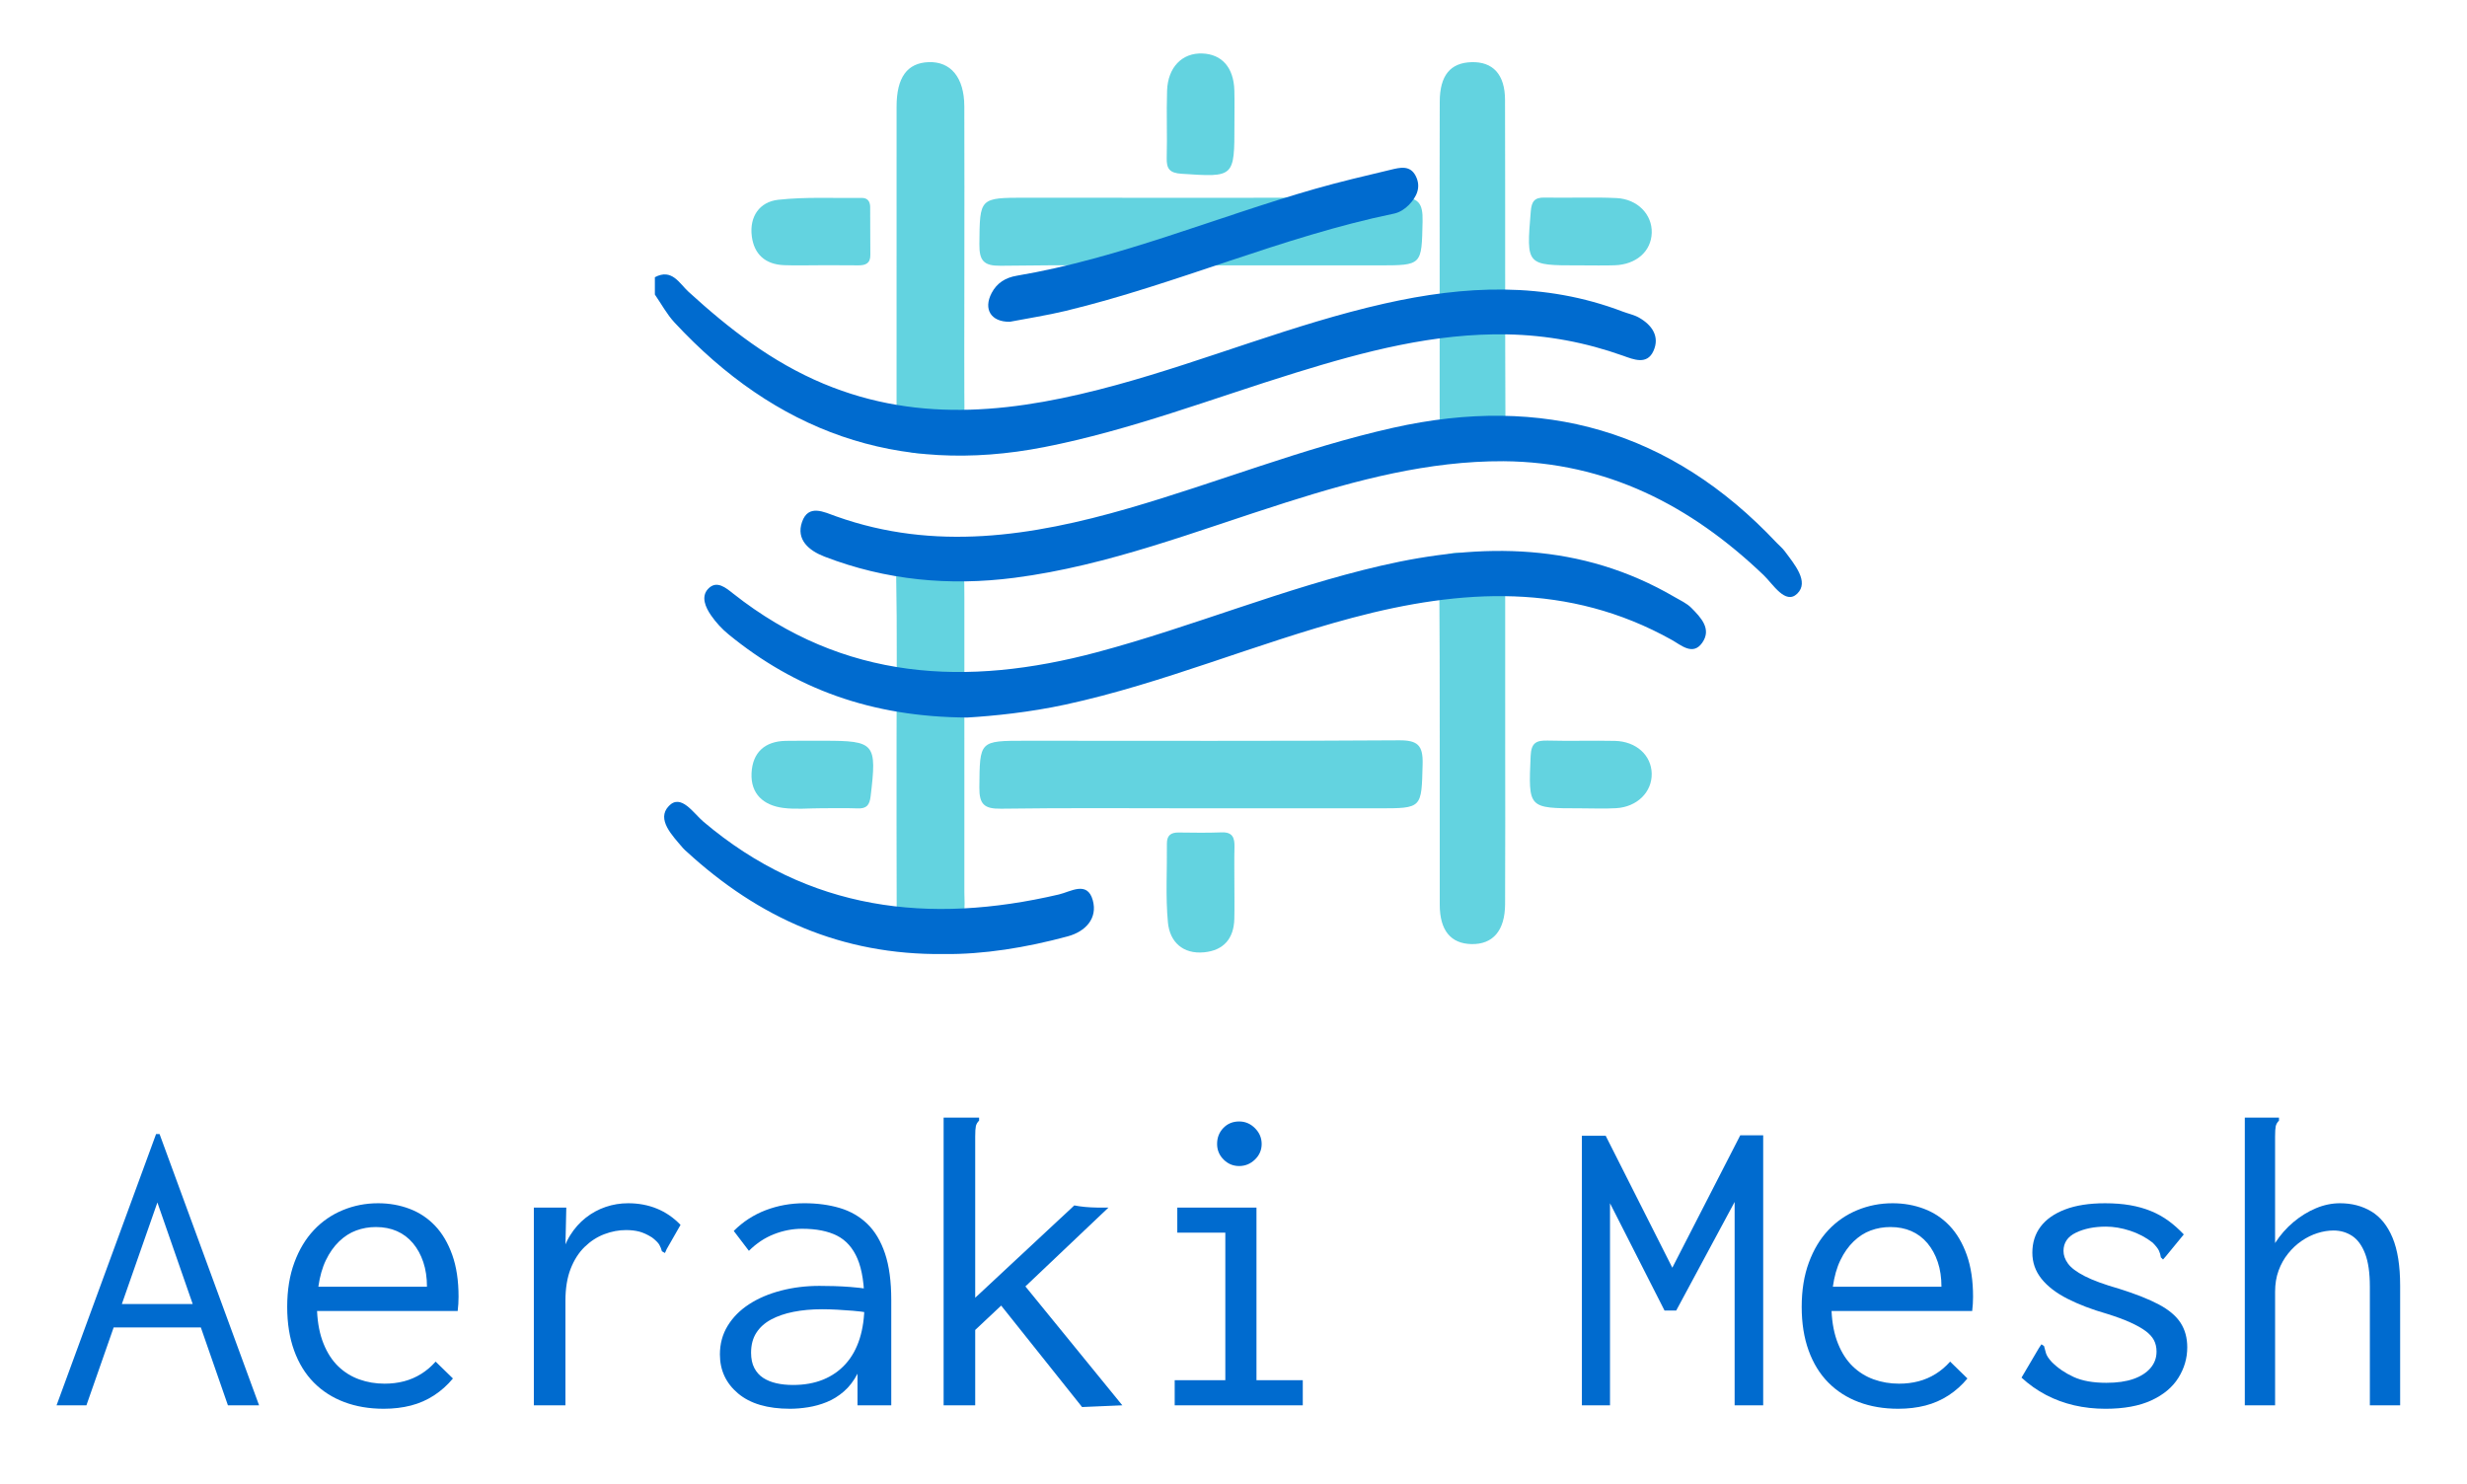 <?xml version="1.0" ?>
<svg xmlns="http://www.w3.org/2000/svg" viewBox="0 0 600 361">
	<defs>
		<style>.cls-1{fill:none;}.cls-2{clip-path:url(#clippath);}.cls-3{fill:#00b7cd;}.cls-4{fill:#006bcf;}.cls-5{clip-path:url(#clippath-1);}.cls-6{clip-path:url(#clippath-4);}.cls-7{clip-path:url(#clippath-3);}.cls-8{clip-path:url(#clippath-2);}.cls-9{clip-path:url(#clippath-7);}.cls-10{clip-path:url(#clippath-8);}.cls-11{clip-path:url(#clippath-6);}.cls-12{clip-path:url(#clippath-5);}.cls-13{clip-path:url(#clippath-9);}.cls-14{clip-path:url(#clippath-10);}.cls-15{clip-path:url(#clippath-11);}.cls-16{opacity:.61;}</style>
		<clipPath id="clippath">
			<path class="cls-1" d="m291.947,64.549c-16.186,0-32.373-.133-48.555.092-4.143.058-5.239-1.229-5.197-5.274.118-11.274-.065-11.276,11.407-11.276,30.226 0,60.453.115,90.677-.118,4.757-.037,5.81,1.437,5.709,5.883-.243,10.689-.031,10.694-10.749,10.694-14.43 0-28.861,0-43.291-.001Z"/>
		</clipPath>
		<clipPath id="clippath-1">
			<path class="cls-1" d="m291.443,196.612c-15.996,0-31.993-.132-47.985.091-4.055.057-5.31-1.035-5.269-5.177.113-11.346-.083-11.348,11.301-11.348,30.235 0,60.472.102,90.705-.109,4.609-.032,5.925,1.192,5.803,5.8-.284,10.737-.043,10.744-10.666,10.744-14.63 0-29.26,0-43.89-0Z"/>
		</clipPath>
		<clipPath id="clippath-2">
			<path class="cls-1" d="m234.546,64.959c0,13.627-.082,27.256.061,40.881.033,3.164-.714,4.34-4.155,4.421-12.404.293-12.4.439-12.4-11.919 0-24.14-.009-48.28.006-72.42.005-7.088,2.578-10.613,7.785-10.806,5.393-.2,8.665,3.748,8.69,10.713.048,13.043.014,26.087.013,39.13Z"/>
		</clipPath>
		<clipPath id="clippath-3">
			<path class="cls-1" d="m218.052,179.75c0-13.247.163-26.497-.095-39.738-.082-4.205.821-5.722,5.386-5.618,11.198.253,11.204-.001,11.204,11.364,0,23.766.002,47.532-.005,71.298-.001,1.751.217,3.568-.164,5.241-1.071,4.707-3.852,7.76-9.022,7.231-4.777-.489-7.249-3.529-7.272-8.284-.066-13.831-.024-27.662-.033-41.493Z"/>
		</clipPath>
		<clipPath id="clippath-4">
			<path class="cls-1" d="m366.076,179.629c0,13.428.05,26.856-.022,40.284-.034,6.471-2.973,9.832-8.181,9.722-5.015-.106-7.703-3.299-7.713-9.562-.043-26.856.076-53.713-.116-80.567-.03-4.264,1.417-5.13,5.343-5.081,10.689.135,10.692-.041,10.692,10.758 0,11.482 0,22.964-.004,34.446Z"/>
		</clipPath>
		<clipPath id="clippath-5">
			<path class="cls-1" d="m350.142,64.489c0-13.264-.041-26.528.018-39.791.028-6.367,2.589-9.427,7.73-9.577,5.166-.15,8.13,2.954,8.147,9.14.077,27.113-.019,54.226.107,81.338.016,3.543-1.023,4.624-4.616,4.66-11.39.113-11.389.269-11.389-11.245-0-11.508,0-23.017.002-34.525Z"/>
		</clipPath>
		<clipPath id="clippath-6">
			<path class="cls-1" d="m300.227,30.191c0,13.028.007,12.929-12.869,12.075-2.835-.188-3.675-1.146-3.601-3.844.151-5.453-.096-10.919.089-16.37.194-5.704,3.665-9.214,8.539-9.046,4.802.165,7.668,3.42,7.823,9.0.076,2.727.013,5.457.018,8.186Z"/>
		</clipPath>
		<clipPath id="clippath-7">
			<path class="cls-1" d="m300.214,214.79c0,2.906.056,5.813-.013,8.717-.114,4.774-2.596,7.662-7.325,8.124-5.165.505-8.368-2.503-8.821-7.234-.607-6.336-.182-12.768-.254-19.159-.023-1.998.922-2.764,2.826-2.744,3.486.036,6.978.107,10.459-.035,2.732-.111,3.216,1.364,3.154,3.614-.08,2.904-.02,5.811-.026,8.717Z"/>
		</clipPath>
		<clipPath id="clippath-8">
			<path class="cls-1" d="m384.544,64.55c-.194,0-.388,0-.582,0-12.817-0-12.745.006-11.665-13.108.201-2.441.886-3.44,3.409-3.385,5.814.127,11.642-.159,17.446.12,5.161.249,8.709,4.029,8.569,8.467-.141,4.504-3.76,7.707-9.035,7.883-2.711.09-5.428.016-8.143.022Z"/>
		</clipPath>
		<clipPath id="clippath-9">
			<path class="cls-1" d="m384.33,196.612c-12.744,0-12.607.006-12.065-12.726.139-3.263,1.409-3.828,4.198-3.751,5.429.151,10.867-.048,16.297.076,5.201.118,8.879,3.509,8.953,7.981.074,4.478-3.551,8.088-8.653,8.387-2.901.17-5.819.031-8.73.033Z"/>
		</clipPath>
		<clipPath id="clippath-10">
			<path class="cls-1" d="m199.827,196.591c-3.106,0-6.251.314-9.308-.072-4.809-.608-7.987-3.393-7.734-8.499.246-4.965,3.202-7.726,8.316-7.816,3.105-.054,6.211-.024,9.317-.025,12.4-.002,12.87.633,11.332,13.482-.266,2.226-1.005,3.053-3.189,2.97-2.907-.11-5.822-.027-8.734-.04Z"/>
		</clipPath>
		<clipPath id="clippath-11">
			<path class="cls-1" d="m199.396,64.517c-2.908,0-5.819.092-8.723-.021-4.518-.175-7.284-2.639-7.833-7.06-.594-4.782,1.905-8.348,6.445-8.846,6.702-.735,13.527-.361,20.299-.447,1.471-.019,2.039.91,2.051,2.215.036,3.876-.009,7.754.043,11.63.028,2.117-1.196,2.574-2.977,2.553-3.101-.036-6.203-.01-9.305-.022Z"/>
		</clipPath>
	</defs>
	<g>
		<path class="cls-4" d="m38.277,292.485l-17.259,49.333h-7.261l24.205-65.986h.842l24.206,65.986h-7.577l-17.154-49.333Zm11.366,30.39h-23.785l1.473-5.683h20.627l1.684,5.683Z"/>
		<path class="cls-4" d="m93.318,342.66c-3.509,0-6.701-.541-9.577-1.622-2.878-1.08-5.351-2.665-7.42-4.757-2.07-2.092-3.667-4.688-4.788-7.791-1.123-3.103-1.684-6.642-1.684-10.616,0-4.043.579-7.633,1.737-10.77,1.157-3.138,2.736-5.769,4.736-7.896,2-2.127,4.35-3.748,7.051-4.863,2.7-1.115,5.56-1.674,8.577-1.674,2.736,0,5.297.455,7.683,1.364,2.384.907,4.455,2.289,6.209,4.14,1.753,1.852,3.139,4.212,4.157,7.076,1.016,2.864,1.526,6.254,1.526,10.166,0,.559-.018,1.136-.053,1.73-.036.596-.089,1.171-.158,1.73h-34.203c.14,3.052.666,5.704,1.579,7.957.911,2.253,2.105,4.091,3.578,5.512,1.473,1.421,3.174,2.478,5.104,3.172,1.929.694,3.981,1.039,6.157,1.039,1.684,0,3.263-.192,4.736-.579,1.473-.385,2.858-.982,4.157-1.789,1.298-.806,2.473-1.806,3.526-3l4.209,4.104c-1.333,1.615-2.859,2.983-4.578,4.104-1.72,1.123-3.596,1.947-5.63,2.474-2.036.526-4.246.789-6.63.789Zm-15.891-29.678h26.415c0-2.228-.299-4.231-.895-6.007-.597-1.776-1.439-3.308-2.526-4.598-1.088-1.289-2.386-2.264-3.894-2.926-1.51-.661-3.21-.993-5.104-.993-1.684,0-3.28.28-4.788.837-1.51.557-2.894,1.445-4.157,2.664-1.263,1.22-2.333,2.735-3.21,4.545-.878,1.812-1.492,3.972-1.842,6.478Z"/>
		<path class="cls-4" d="m129.836,293.723h7.893l-.316,14.103-.947-1.579c.421-2.174,1.157-4.104,2.21-5.789,1.052-1.684,2.315-3.104,3.789-4.262,1.473-1.158,3.087-2.035,4.841-2.632,1.753-.595,3.578-.894,5.472-.894,2.526,0,4.858.439,6.999,1.315,2.139.878,4.051,2.194,5.736,3.946l-3.368,5.894-.421.947-.737-.421c-.141-.561-.352-1.087-.631-1.579-.281-.49-.878-1.087-1.789-1.789-1.123-.7-2.157-1.174-3.105-1.421-.947-.245-2.018-.368-3.21-.368-1.754,0-3.509.332-5.262.995-1.755.664-3.351,1.694-4.789,3.09-1.439,1.396-2.578,3.177-3.42,5.341-.842,2.165-1.263,4.747-1.263,7.749v25.449h-7.683v-48.095Z"/>
		<path class="cls-4" d="m192.139,342.66c-5.473,0-9.682-1.24-12.629-3.723-2.947-2.481-4.42-5.645-4.42-9.491,0-2.585.632-4.91,1.895-6.972,1.263-2.062,2.999-3.81,5.209-5.244,2.21-1.434,4.789-2.534,7.735-3.303,2.947-.77,6.068-1.155,9.367-1.155,1.192,0,2.402.019,3.631.053,1.227.036,2.526.105,3.894.21,1.368.106,2.789.263,4.262.474l.21,5.788c-1.263-.21-2.544-.368-3.841-.473-1.299-.106-2.578-.192-3.841-.263-1.263-.069-2.491-.106-3.683-.106-2.526,0-4.841.211-6.946.629-2.105.419-3.93,1.048-5.472,1.884-1.544.837-2.736,1.917-3.578,3.243-.842,1.325-1.263,2.93-1.263,4.813,0,1.467.263,2.704.789,3.716.526,1.011,1.245,1.813,2.157,2.406.911.594,1.981,1.029,3.21,1.309,1.227.28,2.578.418,4.052.418,2.736,0,5.173-.434,7.314-1.304,2.139-.87,3.963-2.139,5.472-3.81,1.508-1.669,2.648-3.722,3.421-6.158.771-2.436,1.157-5.219,1.157-8.35,0-4.731-.562-8.42-1.684-11.064-1.123-2.644-2.789-4.522-4.999-5.636-2.21-1.113-5.035-1.671-8.472-1.671-2.315,0-4.596.439-6.841,1.315-2.246.879-4.28,2.228-6.104,4.052l-3.684-4.841c2.245-2.244,4.841-3.929,7.788-5.052,2.947-1.121,6.068-1.684,9.366-1.684,3.157,0,6.033.387,8.63,1.157,2.595.773,4.823,2.053,6.683,3.841,1.858,1.789,3.297,4.194,4.315,7.209,1.016,3.018,1.526,6.806,1.526,11.366v25.574h-8.209v-7.683c-.913,1.754-2.018,3.194-3.315,4.315-1.299,1.123-2.684,1.983-4.157,2.579-1.473.597-2.983,1.016-4.525,1.263-1.544.245-3.017.369-4.42.369Z"/>
		<path class="cls-4" d="m243.496,317.558l-6.315,5.933v18.327h-7.683v-69.985h8.63v.734c-.421.421-.684.875-.789,1.364-.105.49-.158,1.329-.158,2.516v39.207l24.1-22.456c.421.071.842.142,1.263.211.421.07.858.123,1.315.157.455.036.947.071,1.473.106.526.036,1.034.052,1.526.052h2.736l-20.206,19.176,23.574,28.92-9.788.421-19.68-24.681Z"/>
		<path class="cls-4" d="m285.698,341.818v-6.104h12.313v-35.887h-11.682v-6.104h19.259v41.991h11.261v6.104h-31.151Zm15.681-58.199c-1.473,0-2.736-.526-3.789-1.579-1.052-1.052-1.579-2.315-1.579-3.788,0-1.542.508-2.842,1.526-3.894,1.016-1.052,2.297-1.579,3.841-1.579,1.473,0,2.753.545,3.841,1.631,1.087,1.089,1.631,2.368,1.631,3.841s-.544,2.736-1.631,3.788c-1.088,1.052-2.368,1.579-3.841,1.579Z"/>
		<path class="cls-4" d="m384.729,341.818v-65.565h5.788l16.207,32.099,16.523-32.204h5.578v65.67h-6.946v-49.463l-14.208,26.415h-2.841l-13.26-26.1v49.148h-6.841Z"/>
		<path class="cls-4" d="m461.66,342.66c-3.509,0-6.701-.541-9.577-1.622-2.878-1.08-5.351-2.665-7.42-4.757-2.07-2.092-3.667-4.688-4.788-7.791-1.123-3.103-1.684-6.642-1.684-10.616,0-4.043.579-7.633,1.737-10.77,1.157-3.138,2.736-5.769,4.736-7.896,2-2.127,4.35-3.748,7.051-4.863,2.7-1.115,5.56-1.674,8.577-1.674,2.736,0,5.297.455,7.683,1.364,2.384.907,4.455,2.289,6.209,4.14,1.753,1.852,3.139,4.212,4.157,7.076,1.016,2.864,1.526,6.254,1.526,10.166,0,.559-.018,1.136-.053,1.73-.036.596-.089,1.171-.158,1.73h-34.203c.14,3.052.666,5.704,1.579,7.957.911,2.253,2.105,4.091,3.578,5.512,1.473,1.421,3.174,2.478,5.104,3.172,1.929.694,3.981,1.039,6.157,1.039,1.684,0,3.263-.192,4.736-.579,1.473-.385,2.858-.982,4.157-1.789,1.298-.806,2.473-1.806,3.526-3l4.209,4.104c-1.333,1.615-2.859,2.983-4.578,4.104-1.72,1.123-3.596,1.947-5.63,2.474-2.036.526-4.246.789-6.63.789Zm-15.891-29.678h26.415c0-2.228-.299-4.231-.895-6.007-.597-1.776-1.439-3.308-2.526-4.598-1.088-1.289-2.386-2.264-3.894-2.926-1.51-.661-3.21-.993-5.104-.993-1.684,0-3.28.28-4.788.837-1.51.557-2.894,1.445-4.157,2.664-1.263,1.22-2.333,2.735-3.21,4.545-.878,1.812-1.492,3.972-1.842,6.478Z"/>
		<path class="cls-4" d="m504.441,341.818c-2.42-.561-4.701-1.403-6.84-2.526-2.141-1.122-4.123-2.526-5.946-4.209l4.21-7.156.631-.947.632.421c.14.563.297,1.141.474,1.737.174.597.648,1.315,1.421,2.157,1.473,1.473,3.244,2.684,5.315,3.631,2.069.947,4.718,1.421,7.946,1.421,2.595,0,4.789-.31,6.578-.936,1.789-.624,3.174-1.509,4.157-2.654.982-1.145,1.473-2.48,1.473-4.006,0-1.046-.211-1.968-.632-2.77-.421-.803-1.105-1.552-2.052-2.25s-2.194-1.393-3.736-2.09c-1.544-.697-3.438-1.394-5.683-2.092-3.649-1.046-6.84-2.265-9.577-3.66s-4.841-3.014-6.315-4.863c-1.473-1.849-2.21-3.956-2.21-6.327,0-2.441.666-4.549,1.999-6.328,1.332-1.778,3.315-3.172,5.946-4.183,2.631-1.01,5.875-1.516,9.735-1.516,2.245,0,4.279.158,6.104.474,1.824.315,3.508.789,5.052,1.421,1.542.631,2.963,1.421,4.262,2.368,1.297.947,2.542,2.052,3.736,3.315l-4.315,5.262-.737.842-.526-.526c-.071-.561-.229-1.105-.474-1.631-.247-.526-.755-1.174-1.526-1.947-1.615-1.263-3.438-2.226-5.473-2.894-2.036-.666-3.999-1-5.893-1-2.807,0-5.228.485-7.261,1.456-2.036.97-3.052,2.46-3.052,4.469,0,1.046.369,2.075,1.105,3.085.736,1.011,2.087,2.022,4.051,3.034,1.964,1.011,4.77,2.039,8.419,3.084,3.999,1.255,7.209,2.528,9.63,3.817,2.42,1.291,4.173,2.772,5.262,4.444,1.087,1.674,1.631,3.661,1.631,5.961,0,2.651-.72,5.125-2.158,7.426-1.439,2.303-3.631,4.133-6.577,5.491-2.947,1.359-6.667,2.039-11.156,2.039-2.667,0-5.209-.282-7.63-.842Z"/>
		<path class="cls-4" d="m545.958,271.833h8.314v.741c-.421.422-.684.879-.789,1.373-.105.493-.158,1.337-.158,2.533v25.873c1.263-1.963,2.753-3.665,4.473-5.104,1.718-1.438,3.542-2.561,5.473-3.368,1.929-.806,3.876-1.21,5.841-1.21,2.876,0,5.42.666,7.63,1.996,2.21,1.331,3.929,3.465,5.157,6.405,1.227,2.94,1.842,6.826,1.842,11.657v29.089h-7.367v-28.871c0-3.358-.386-6.035-1.158-8.029-.773-1.994-1.825-3.43-3.157-4.305-1.334-.874-2.841-1.312-4.525-1.312-1.263,0-2.562.21-3.894.63-1.334.421-2.614,1.051-3.841,1.889-1.228.841-2.333,1.873-3.315,3.098-.983,1.225-1.754,2.608-2.315,4.148-.562,1.539-.842,3.254-.842,5.144v27.609h-7.367v-69.985Z"/>
	</g>
	<g>
		<g class="cls-16">
			<g class="cls-2">
				<rect class="cls-3" x="238.13" y="47.935" width=".063" height="16.763"/>
				<rect class="cls-3" x="238.193" y="47.935" width="107.8" height="16.763"/>
				<rect class="cls-3" x="345.994" y="47.935" width=".095" height="16.763"/>
			</g>
			<g class="cls-5">
				<rect class="cls-3" x="238.106" y="180.037" width=".083" height="16.723"/>
				<rect class="cls-3" x="238.188" y="180.037" width="107.818" height="16.723"/>
				<rect class="cls-3" x="346.007" y="180.037" width=".114" height="16.723"/>
			</g>
			<g class="cls-8">
				<rect class="cls-3" x="218.043" y="14.916" width=".007" height="95.783"/>
				<rect class="cls-3" x="218.049" y="14.916" width="16.559" height="95.783"/>
				<rect class="cls-3" x="234.609" y="14.916" width=".032" height="95.783"/>
			</g>
			<g class="cls-7">
				<rect class="cls-3" x="217.875" y="134.29" width=".077" height="95.766"/>
				<rect class="cls-3" x="217.952" y="134.29" width="16.651" height="95.766"/>
				<rect class="cls-3" x="234.604" y="134.29" width=".155" height="95.766"/>
			</g>
			<g class="cls-6">
				<rect class="cls-3" x="350.014" y="134.376" width=".03" height="95.369"/>
				<rect class="cls-3" x="350.044" y="134.376" width="16.048" height="95.369"/>
				<rect class="cls-3" x="366.093" y="134.376" width=".033" height="95.369"/>
			</g>
			<g class="cls-12">
				<rect class="cls-3" x="350.101" y="14.971" width=".027" height="95.557"/>
				<rect class="cls-3" x="350.128" y="14.971" width="16.016" height="95.557"/>
				<rect class="cls-3" x="366.144" y="14.971" width=".016" height="95.557"/>
			</g>
			<g class="cls-11">
				<rect class="cls-3" x="283.661" y="12.838" width=".092" height="30.381"/>
				<rect class="cls-3" x="283.753" y="12.838" width="16.494" height="30.381"/>
				<rect class="cls-3" x="300.247" y="12.838" width=".038" height="30.381"/>
			</g>
			<g class="cls-9">
				<rect class="cls-3" x="283.448" y="202.347" width=".275" height="29.788"/>
				<rect class="cls-3" x="283.723" y="202.347" width="16.522" height="29.788"/>
				<rect class="cls-3" x="300.245" y="202.347" width=".057" height="29.788"/>
			</g>
			<g class="cls-10">
				<rect class="cls-3" x="371.145" y="47.898" width=".711" height="16.72"/>
				<rect class="cls-3" x="371.857" y="47.898" width="29.869" height="16.72"/>
				<rect class="cls-3" x="401.726" y="47.898" width=".135" height="16.72"/>
			</g>
			<g class="cls-13">
				<rect class="cls-3" x="371.585" y="180.058" width=".499" height="16.691"/>
				<rect class="cls-3" x="372.084" y="180.058" width="29.63" height="16.691"/>
				<rect class="cls-3" x="401.714" y="180.058" width=".073" height="16.691"/>
			</g>
			<g class="cls-14">
				<rect class="cls-3" x="182.532" y="180.149" width=".239" height="16.756"/>
				<rect class="cls-3" x="182.771" y="180.149" width="29.602" height="16.756"/>
				<rect class="cls-3" x="212.373" y="180.149" width=".915" height="16.756"/>
			</g>
			<g class="cls-15">
				<rect class="cls-3" x="182.246" y="47.854" width=".508" height="16.755"/>
				<rect class="cls-3" x="182.754" y="47.854" width="28.925" height="16.755"/>
				<rect class="cls-3" x="211.679" y="47.854" width=".028" height="16.755"/>
			</g>
		</g>
		<g>
			<path class="cls-4" d="m159.271,67.43c4.154-2.217,5.973,1.525,8.154,3.515,9.892,9.026,20.272,17.118,32.824,22.371,23.868,9.989,47.636,6.807,71.445.28,21.849-5.99,42.857-14.755,65.017-19.755,19.513-4.403,38.87-5.339,57.972,1.955,1.308.499,2.733.777,3.933,1.458,3.171,1.798,5.12,4.606,3.516,8.128-1.572,3.452-4.825,2.055-7.397,1.139-9.111-3.242-18.438-4.998-28.132-5.185-17.819-.343-34.719,4.144-51.512,9.336-20.295,6.274-40.138,13.967-61.111,18.078-35.861,7.029-65.443-3.938-89.919-30.287-1.873-2.016-3.205-4.534-4.789-6.819,0-1.405,0-2.81,0-4.215Z"/>
			<path class="cls-4" d="m365.662,112.183c-18.247-.079-35.611,4.561-52.821,10.01-21.817,6.907-43.2,15.386-66.111,18.346-15.819,2.044-31.263.615-46.21-5.153-3.832-1.479-6.94-4.139-5.458-8.42,1.533-4.428,5.317-2.431,8.365-1.347,23.926,8.509,47.516,4.826,71.008-1.967,21.544-6.23,42.401-14.669,64.362-19.598,36.417-8.173,67.59.646,93.295,27.962.642.682,1.394,1.277,1.947,2.022,2.355,3.175,6.074,7.48,3.049,10.378-2.875,2.753-5.864-2.331-8.145-4.514-17.748-16.976-38.211-27.517-63.282-27.719Z"/>
			<path class="cls-4" d="m235.264,174.531c-23.452-.137-41.933-7.025-58.08-20.236-1.603-1.311-3.062-2.901-4.239-4.602-1.342-1.94-2.532-4.532-.73-6.455,2.085-2.225,4.354-.237,6.126,1.162,26.857,21.203,56.776,22.707,88.474,14.24,23.269-6.215,45.553-15.61,69.049-21.038,24.665-5.697,48.727-5.625,71.38,7.597,1.41.823,2.981,1.523,4.103,2.652,2.317,2.332,5.02,5.14,2.645,8.502-2.276,3.223-5.126.562-7.417-.717-25.062-13.993-51.175-12.41-77.668-5.364-23.486,6.247-45.93,15.934-69.747,21.099-8.719,1.891-17.542,2.782-23.897,3.159Z"/>
			<path class="cls-4" d="m245.597,78.268c-4.584.055-6.485-3.055-4.419-6.999,1.288-2.458,3.392-3.744,6.106-4.202,25.017-4.222,48.352-14.218,72.582-21.139,6.059-1.731,12.205-3.17,18.337-4.63,2.248-.536,4.773-1.232,6.153,1.577,1.336,2.72.145,5.059-1.71,6.98-.928.961-2.27,1.825-3.557,2.091-27.305,5.637-52.863,17.157-79.898,23.673-4.538,1.094-9.17,1.798-13.595,2.65Z"/>
			<path class="cls-4" d="m229.514,232.056c-24.92.279-45.038-8.904-62.429-24.837-.345-.316-.711-.616-1.011-.971-2.555-3.021-6.497-6.947-3.425-10.183,2.972-3.131,5.994,1.735,8.445,3.81,25.606,21.687,54.885,25.055,86.422,17.695,2.88-.672,6.922-3.396,8.255,1.383,1.242,4.454-1.792,7.636-6.081,8.798-10.182,2.758-20.551,4.421-30.175,4.305Z"/>
		</g>
	</g>
</svg>